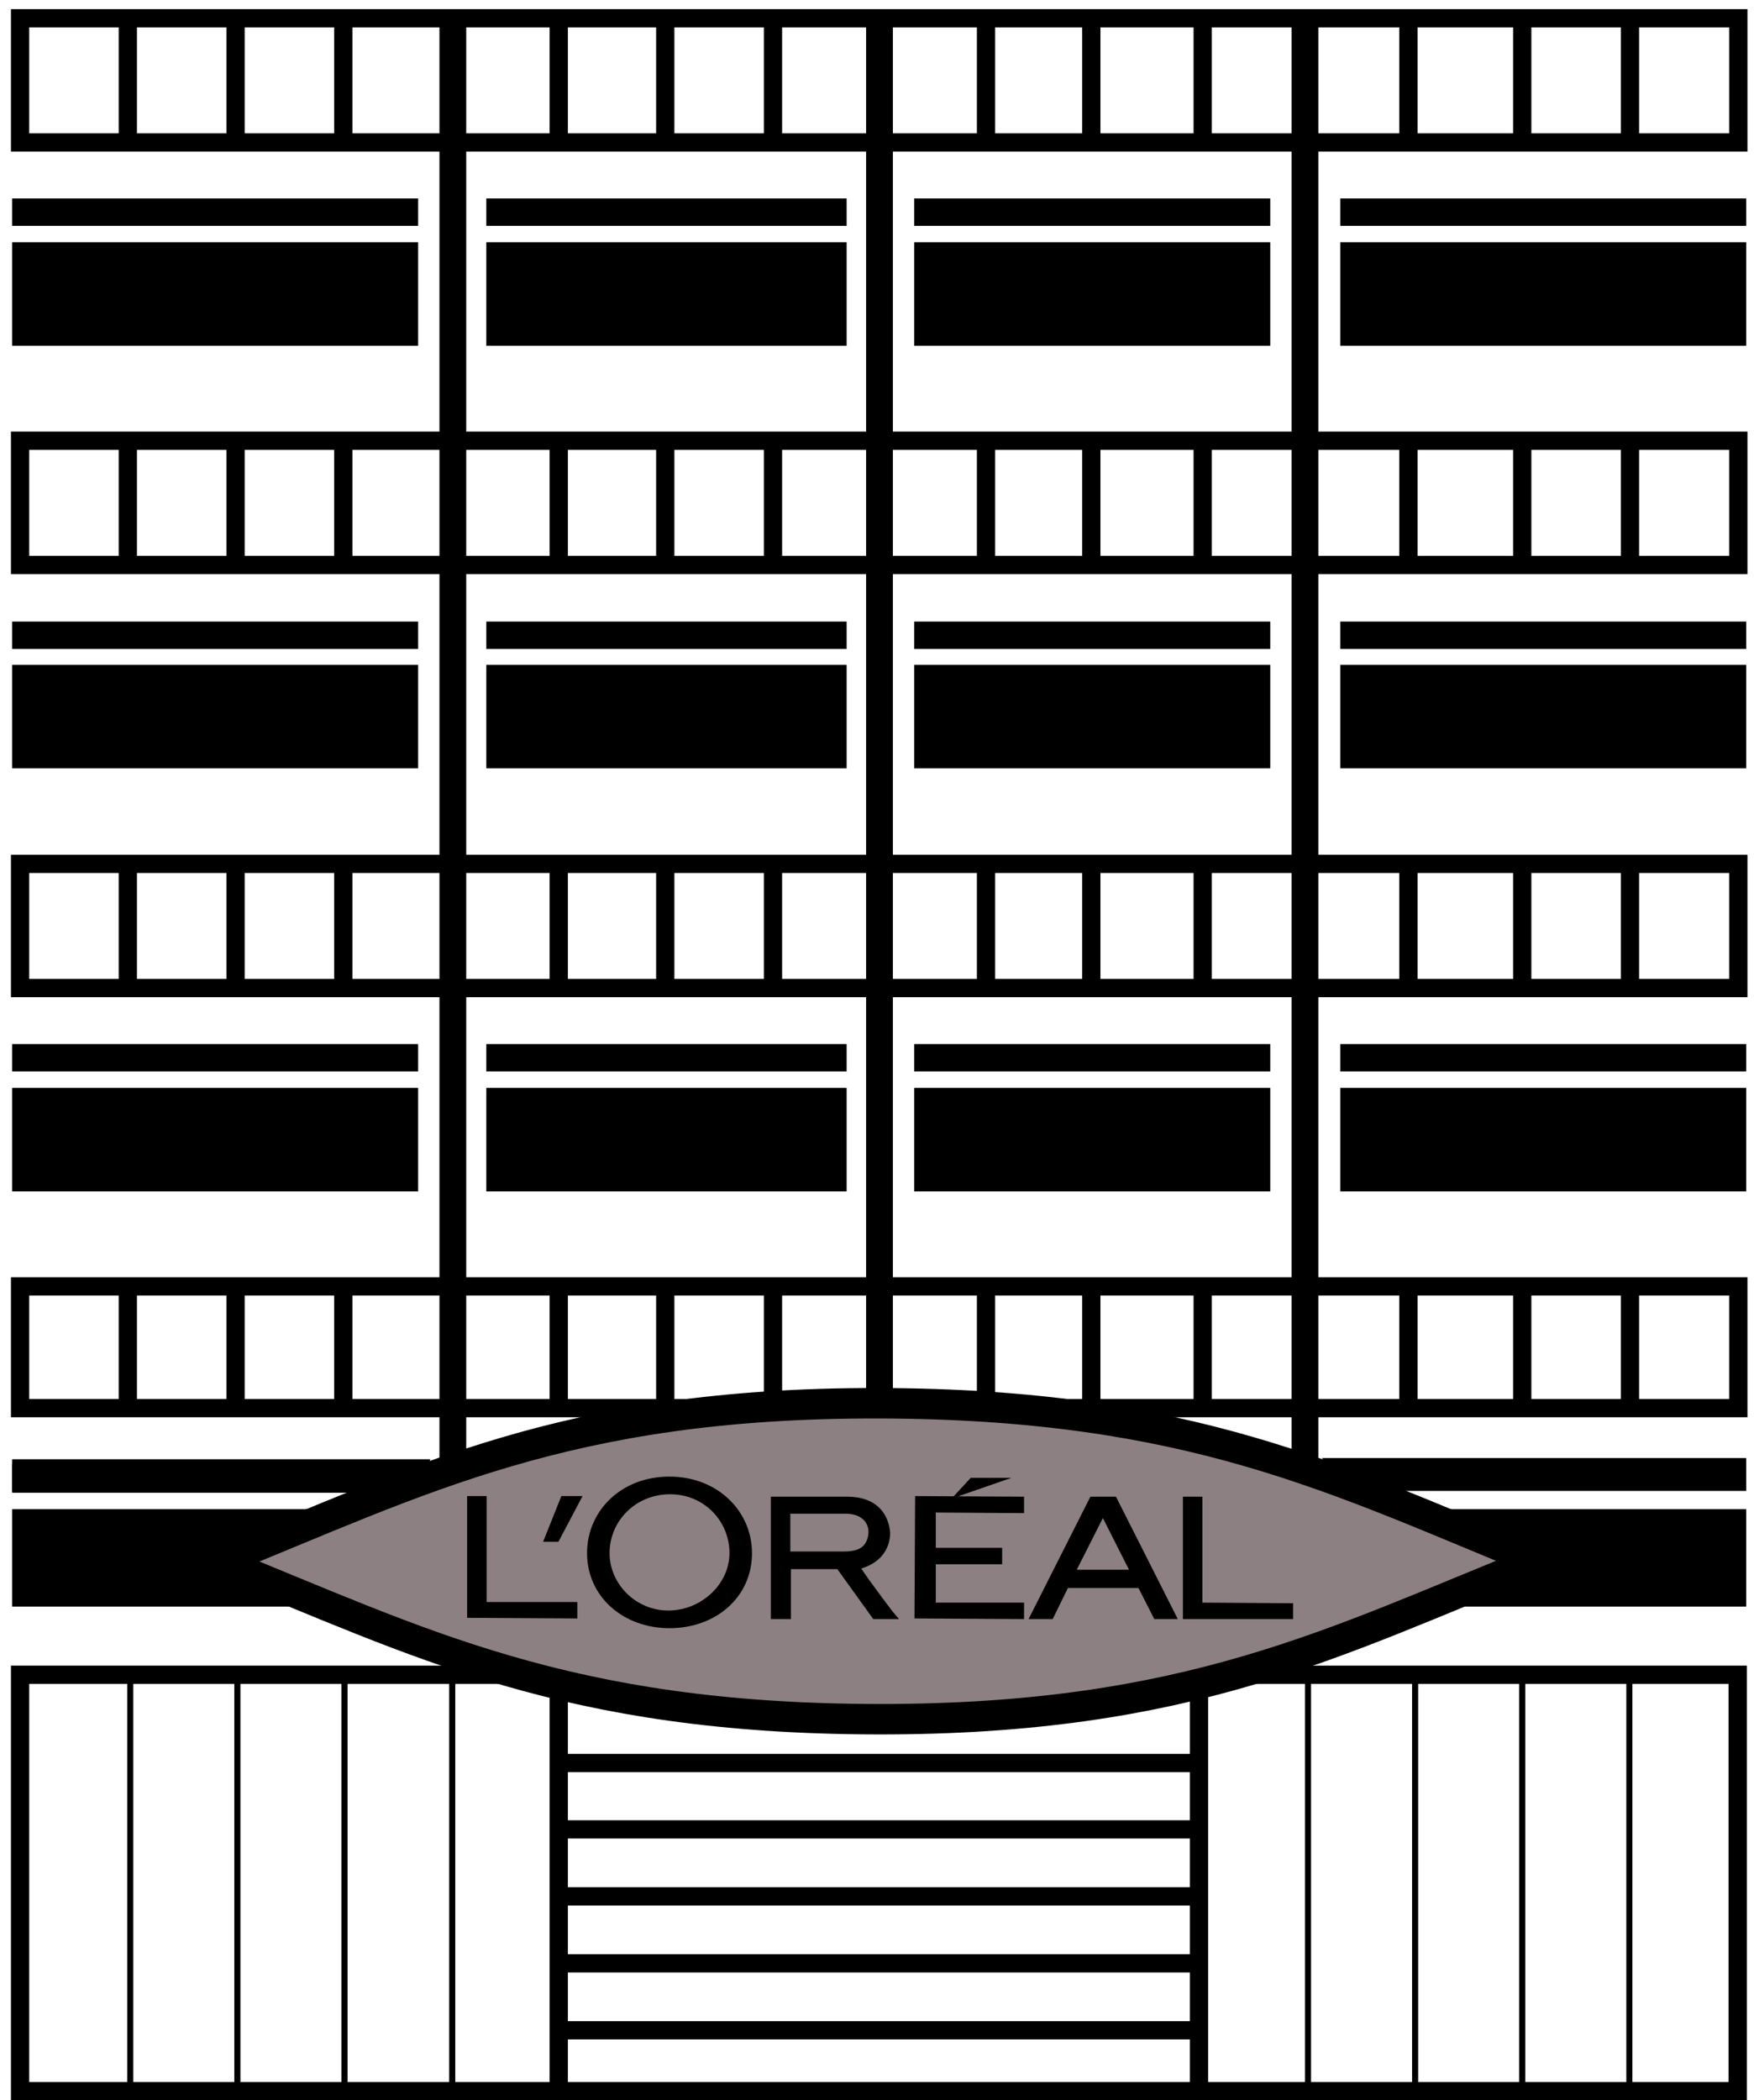 <?xml version="1.0" encoding="utf-8"?>
<!DOCTYPE svg PUBLIC "-//W3C//DTD SVG 1.1//EN" "http://www.w3.org/Graphics/SVG/1.1/DTD/svg11.dtd">
<svg version="1.1" xmlns="http://www.w3.org/2000/svg" xmlns:xlink="http://www.w3.org/1999/xlink" x="0px" y="0px" width="289px"
	 height="345px" viewBox="0 0 289 345" enable-background="new 0 0 289 345" xml:space="preserve">
<g>
	<g>
		<rect x="2" y="240.5" width="66.7" height="4.5"/>
		<polygon points="286.9,244.9 220.2,244.9 217.2,239.5 286.9,239.5 		"/>
		<rect x="79.9" y="247.6" width="59.2" height="17"/>
		<rect x="79.9" y="240.5" width="59.2" height="4.5"/>
		<rect x="150.2" y="247.6" width="58.5" height="17"/>
		<rect x="150.2" y="240.5" width="58.5" height="4.5"/>
		<line fill="none" stroke="#000000" stroke-width="3" stroke-miterlimit="10" x1="92" y1="322.5" x2="197" y2="322.5"/>
		<line fill="none" stroke="#000000" stroke-width="3" stroke-miterlimit="10" x1="92" y1="311.5" x2="197" y2="311.5"/>
		<line fill="none" stroke="#000000" stroke-width="3" stroke-miterlimit="10" x1="92" y1="300.5" x2="197" y2="300.5"/>
		<line fill="none" stroke="#000000" stroke-width="3" stroke-miterlimit="10" x1="90.7" y1="333.5" x2="197" y2="333.5"/>
		<line fill="none" stroke="#000000" stroke-width="3" stroke-miterlimit="10" x1="90.7" y1="289.6" x2="197" y2="289.6"/>
		<line fill="none" stroke="#000000" stroke-width="3" stroke-miterlimit="10" x1="90.7" y1="343.5" x2="197" y2="343.5"/>
		<line fill="none" stroke="#000000" stroke-miterlimit="10" x1="39" y1="275.5" x2="39" y2="343"/>
		<line fill="none" stroke="#000000" stroke-miterlimit="10" x1="21.4" y1="275.5" x2="21.4" y2="343"/>
		<line fill="none" stroke="#000000" stroke-miterlimit="10" x1="56.6" y1="275.5" x2="56.6" y2="343"/>
		<line fill="none" stroke="#000000" stroke-miterlimit="10" x1="74.3" y1="275.5" x2="74.3" y2="343"/>
		<line fill="none" stroke="#000000" stroke-miterlimit="10" x1="232.5" y1="275.5" x2="232.5" y2="343"/>
		<line fill="none" stroke="#000000" stroke-miterlimit="10" x1="214.9" y1="275.5" x2="214.9" y2="343"/>
		<line fill="none" stroke="#000000" stroke-miterlimit="10" x1="250.1" y1="275.5" x2="250.1" y2="343"/>
		<line fill="none" stroke="#000000" stroke-miterlimit="10" x1="267.7" y1="275.5" x2="267.7" y2="343"/>
		<line fill="none" stroke="#000000" stroke-width="3" stroke-miterlimit="10" x1="56.4" y1="211.3" x2="56.4" y2="231.7"/>
		<line fill="none" stroke="#000000" stroke-width="3" stroke-miterlimit="10" x1="91.8" y1="211.3" x2="91.8" y2="231.7"/>
		<line fill="none" stroke="#000000" stroke-width="3" stroke-miterlimit="10" x1="38.7" y1="211.3" x2="38.7" y2="231.7"/>
		<line fill="none" stroke="#000000" stroke-width="3" stroke-miterlimit="10" x1="21" y1="211.3" x2="21" y2="231.7"/>
		<line fill="none" stroke="#000000" stroke-width="3" stroke-miterlimit="10" x1="127" y1="211.3" x2="127" y2="231.7"/>
		<line fill="none" stroke="#000000" stroke-width="3" stroke-miterlimit="10" x1="162" y1="211.3" x2="162" y2="231.7"/>
		<line fill="none" stroke="#000000" stroke-width="3" stroke-miterlimit="10" x1="179.3" y1="211.3" x2="179.3" y2="231.7"/>
		<line fill="none" stroke="#000000" stroke-width="3" stroke-miterlimit="10" x1="197.6" y1="211.3" x2="197.6" y2="231.7"/>
		<line fill="none" stroke="#000000" stroke-width="3" stroke-miterlimit="10" x1="109.3" y1="211.3" x2="109.3" y2="231.7"/>
		<polygon fill="none" stroke="#000000" stroke-width="3" stroke-miterlimit="10" points="3.3,335.7 3.3,275.1 91.8,275.1 
			91.8,343.5 3.3,343.5 		"/>
		<polygon fill="none" stroke="#000000" stroke-width="3" stroke-miterlimit="10" points="197,335.7 197,275.1 285.5,275.1 
			285.5,343.5 197,343.5 		"/>
		<line fill="none" stroke="#000000" stroke-width="3" stroke-miterlimit="10" x1="267.8" y1="211.3" x2="267.8" y2="231.7"/>
		<line fill="none" stroke="#000000" stroke-width="3" stroke-miterlimit="10" x1="250.1" y1="211.3" x2="250.1" y2="231.5"/>
		<line fill="none" stroke="#000000" stroke-width="3" stroke-miterlimit="10" x1="231.4" y1="211.3" x2="231.4" y2="231.5"/>
		<rect x="3.3" y="211.3" fill="none" stroke="#000000" stroke-width="3" stroke-miterlimit="10" width="282.3" height="20"/>
		<rect x="2" y="178.7" width="66.7" height="17"/>
		<rect x="2" y="171.5" width="66.7" height="4.5"/>
		<rect x="220.2" y="178.7" width="66.7" height="17"/>
		<rect x="2" y="247.9" width="66.7" height="16"/>
		<polygon points="68.7,245.2 2,245.2 2,239.7 70.7,239.7 		"/>
		<rect x="220.2" y="247.9" width="66.7" height="16"/>
		<rect x="220.2" y="171.5" width="66.7" height="4.5"/>
		<rect x="79.9" y="178.7" width="59.2" height="17"/>
		<rect x="79.9" y="171.5" width="59.2" height="4.5"/>
		<rect x="150.2" y="178.7" width="58.5" height="17"/>
		<rect x="150.2" y="171.5" width="58.5" height="4.5"/>
		<line fill="none" stroke="#000000" stroke-width="3" stroke-miterlimit="10" x1="56.4" y1="141.9" x2="56.4" y2="162.3"/>
		<line fill="none" stroke="#000000" stroke-width="3" stroke-miterlimit="10" x1="91.8" y1="141.9" x2="91.8" y2="162.3"/>
		<line fill="none" stroke="#000000" stroke-width="3" stroke-miterlimit="10" x1="38.7" y1="141.9" x2="38.7" y2="162.3"/>
		<line fill="none" stroke="#000000" stroke-width="3" stroke-miterlimit="10" x1="21" y1="141.9" x2="21" y2="162.3"/>
		<line fill="none" stroke="#000000" stroke-width="3" stroke-miterlimit="10" x1="127" y1="141.9" x2="127" y2="162.3"/>
		<line fill="none" stroke="#000000" stroke-width="3" stroke-miterlimit="10" x1="162" y1="141.9" x2="162" y2="162.3"/>
		<line fill="none" stroke="#000000" stroke-width="3" stroke-miterlimit="10" x1="179.3" y1="141.9" x2="179.3" y2="162.3"/>
		<line fill="none" stroke="#000000" stroke-width="3" stroke-miterlimit="10" x1="197.6" y1="141.9" x2="197.6" y2="162.3"/>
		<line fill="none" stroke="#000000" stroke-width="3" stroke-miterlimit="10" x1="109.3" y1="141.9" x2="109.3" y2="162.3"/>
		<line fill="none" stroke="#000000" stroke-width="3" stroke-miterlimit="10" x1="267.8" y1="141.9" x2="267.8" y2="162.3"/>
		<line fill="none" stroke="#000000" stroke-width="3" stroke-miterlimit="10" x1="250.1" y1="141.9" x2="250.1" y2="162"/>
		<line fill="none" stroke="#000000" stroke-width="3" stroke-miterlimit="10" x1="231.4" y1="141.9" x2="231.4" y2="162"/>
		<rect x="3.3" y="141.9" fill="none" stroke="#000000" stroke-width="3" stroke-miterlimit="10" width="282.3" height="20.4"/>
		<rect x="2" y="109.2" width="66.7" height="17"/>
		<rect x="2" y="102.1" width="66.7" height="4.5"/>
		<rect x="220.2" y="109.2" width="66.7" height="17"/>
		<rect x="220.2" y="102.1" width="66.7" height="4.5"/>
		<rect x="79.9" y="109.2" width="59.2" height="17"/>
		<rect x="79.9" y="102.1" width="59.2" height="4.5"/>
		<rect x="150.2" y="109.2" width="58.5" height="17"/>
		<rect x="150.2" y="102.1" width="58.5" height="4.5"/>
		<line fill="none" stroke="#000000" stroke-width="3" stroke-miterlimit="10" x1="56.4" y1="72.4" x2="56.4" y2="92.8"/>
		<line fill="none" stroke="#000000" stroke-width="3" stroke-miterlimit="10" x1="91.8" y1="72.4" x2="91.8" y2="92.8"/>
		<line fill="none" stroke="#000000" stroke-width="3" stroke-miterlimit="10" x1="38.7" y1="72.4" x2="38.7" y2="92.8"/>
		<line fill="none" stroke="#000000" stroke-width="3" stroke-miterlimit="10" x1="21" y1="72.4" x2="21" y2="92.8"/>
		<line fill="none" stroke="#000000" stroke-width="3" stroke-miterlimit="10" x1="127" y1="72.4" x2="127" y2="92.8"/>
		<line fill="none" stroke="#000000" stroke-width="3" stroke-miterlimit="10" x1="162" y1="72.4" x2="162" y2="92.8"/>
		<line fill="none" stroke="#000000" stroke-width="3" stroke-miterlimit="10" x1="179.3" y1="72.4" x2="179.3" y2="92.8"/>
		<line fill="none" stroke="#000000" stroke-width="3" stroke-miterlimit="10" x1="197.6" y1="72.4" x2="197.6" y2="92.8"/>
		<line fill="none" stroke="#000000" stroke-width="3" stroke-miterlimit="10" x1="109.3" y1="72.4" x2="109.3" y2="92.8"/>
		<line fill="none" stroke="#000000" stroke-width="3" stroke-miterlimit="10" x1="267.8" y1="72.4" x2="267.8" y2="92.8"/>
		<line fill="none" stroke="#000000" stroke-width="3" stroke-miterlimit="10" x1="250.1" y1="72.4" x2="250.1" y2="92.6"/>
		<line fill="none" stroke="#000000" stroke-width="3" stroke-miterlimit="10" x1="231.4" y1="72.4" x2="231.4" y2="92.6"/>
		<rect x="3.3" y="72.4" fill="none" stroke="#000000" stroke-width="3" stroke-miterlimit="10" width="282.3" height="20.4"/>
		<rect x="2" y="39.8" width="66.7" height="17"/>
		<rect x="2" y="32.6" width="66.7" height="4.5"/>
		<rect x="220.2" y="39.8" width="66.7" height="17"/>
		<rect x="220.2" y="32.6" width="66.7" height="4.5"/>
		<rect x="79.9" y="39.8" width="59.2" height="17"/>
		<rect x="79.9" y="32.6" width="59.2" height="4.5"/>
		<rect x="150.2" y="39.8" width="58.5" height="17"/>
		<rect x="150.2" y="32.6" width="58.5" height="4.5"/>
		<line fill="none" stroke="#000000" stroke-width="3" stroke-miterlimit="10" x1="56.4" y1="3" x2="56.4" y2="23.4"/>
		<line fill="none" stroke="#000000" stroke-width="3" stroke-miterlimit="10" x1="91.8" y1="3" x2="91.8" y2="23.4"/>
		<line fill="none" stroke="#000000" stroke-width="3" stroke-miterlimit="10" x1="38.7" y1="3" x2="38.7" y2="23.4"/>
		<line fill="none" stroke="#000000" stroke-width="3" stroke-miterlimit="10" x1="21" y1="3" x2="21" y2="23.4"/>
		<line fill="none" stroke="#000000" stroke-width="3" stroke-miterlimit="10" x1="127" y1="3" x2="127" y2="23.4"/>
		<line fill="none" stroke="#000000" stroke-width="3" stroke-miterlimit="10" x1="162" y1="3" x2="162" y2="23.4"/>
		<line fill="none" stroke="#000000" stroke-width="3" stroke-miterlimit="10" x1="179.3" y1="3" x2="179.3" y2="23.4"/>
		<line fill="none" stroke="#000000" stroke-width="3" stroke-miterlimit="10" x1="197.6" y1="3" x2="197.6" y2="23.4"/>
		<line fill="none" stroke="#000000" stroke-width="3" stroke-miterlimit="10" x1="109.3" y1="3" x2="109.3" y2="23.4"/>
		<line fill="none" stroke="#000000" stroke-width="3" stroke-miterlimit="10" x1="267.8" y1="3" x2="267.8" y2="23.4"/>
		<line fill="none" stroke="#000000" stroke-width="3" stroke-miterlimit="10" x1="250.1" y1="3" x2="250.1" y2="23.1"/>
		<line fill="none" stroke="#000000" stroke-width="3" stroke-miterlimit="10" x1="231.4" y1="3" x2="231.4" y2="23.1"/>
		<rect x="3.3" y="3" fill="none" stroke="#000000" stroke-width="3" stroke-miterlimit="10" width="282.3" height="20.4"/>
		<rect x="72.2" y="3" width="4.4" height="262.1"/>
		<rect x="142.3" y="3" width="4.4" height="262.1"/>
		<rect x="212.2" y="3" width="4.4" height="262.1"/>
		<path fill="#8C8083" stroke="#000000" stroke-width="5" stroke-miterlimit="10" d="M144.3,230.5C93,230.4,69,243.2,36,256.5
			c33,13.3,56.9,25.8,108.1,25.9c51.3,0.1,75.3-12.8,108.3-26C219.5,243,195.6,230.6,144.3,230.5z"/>
		<polygon stroke="#000000" stroke-width="0.5" stroke-miterlimit="10" points="150.5,265.6 168,265.7 168,263.5 153.5,263.5 
			153.5,256.7 164.4,256.7 164.4,254.5 153.5,254.5 153.5,248.2 168,248.3 168,246.1 150.6,246 		"/>
		<polygon stroke="#000000" stroke-width="0.5" stroke-miterlimit="10" points="159.6,243 157.2,245.6 164.7,243 		"/>
		<polygon stroke="#000000" stroke-width="0.5" stroke-miterlimit="10" points="197.3,263.5 197.3,246.1 194.6,246.1 194.6,265.7 
			212.2,265.7 212.2,263.6 		"/>
		<path stroke="#000000" stroke-width="0.5" stroke-miterlimit="10" d="M176.5,258.1l4.7-9.3l4.7,9.3L176.5,258.1z M179.3,246.1
			l-9.9,19.6l3.4,0l2.5-5.1l11.9,0l2.6,5.1l3.3,0l-9.9-19.6L179.3,246.1z"/>
		<path stroke="#000000" stroke-width="0.5" stroke-miterlimit="10" d="M138.7,255.1l-9.1,0l0-6.7l9.4,0c2.1,0,3.4,1,3.8,2.3
			c0.3,0.9,0.1,2.1-0.4,2.9C141.7,254.8,140.2,255.1,138.7,255.1 M141.1,257.5c4.5-1.2,4.9-4.5,4.9-5.7c-0.3-3.5-2.6-5.7-6.8-5.7
			l-12.3,0l0,19.6l2.8,0l0-8.2l8,0l5.9,8.2l3.5,0C147,265.6,142.8,260.1,141.1,257.5"/>
		<path stroke="#000000" stroke-width="0.5" stroke-miterlimit="10" d="M109.8,264.8c-5.4,0-9.9-4.4-9.9-9.7c0-5.3,4.3-9.9,10.2-9.9
			c5.8,0,10,4.6,10,9.9C120.1,260.4,115.3,264.8,109.8,264.8 M110,242.8c-7.9,0-13.3,5.6-13.3,12.3c0,7.1,5.9,12.1,13.3,12.1
			c7.4,0,13.3-4.9,13.3-12.1C123.3,248.4,117.8,242.8,110,242.8"/>
		<polygon stroke="#000000" stroke-width="0.5" stroke-miterlimit="10" points="89.6,253 91.6,253 95.3,246 92.4,246 		"/>
		<polygon stroke="#000000" stroke-width="0.5" stroke-miterlimit="10" points="79.7,263.4 79.7,246 77,246 77,265.5 94.6,265.6 
			94.6,263.4 		"/>
	</g>
</g>
</svg>

